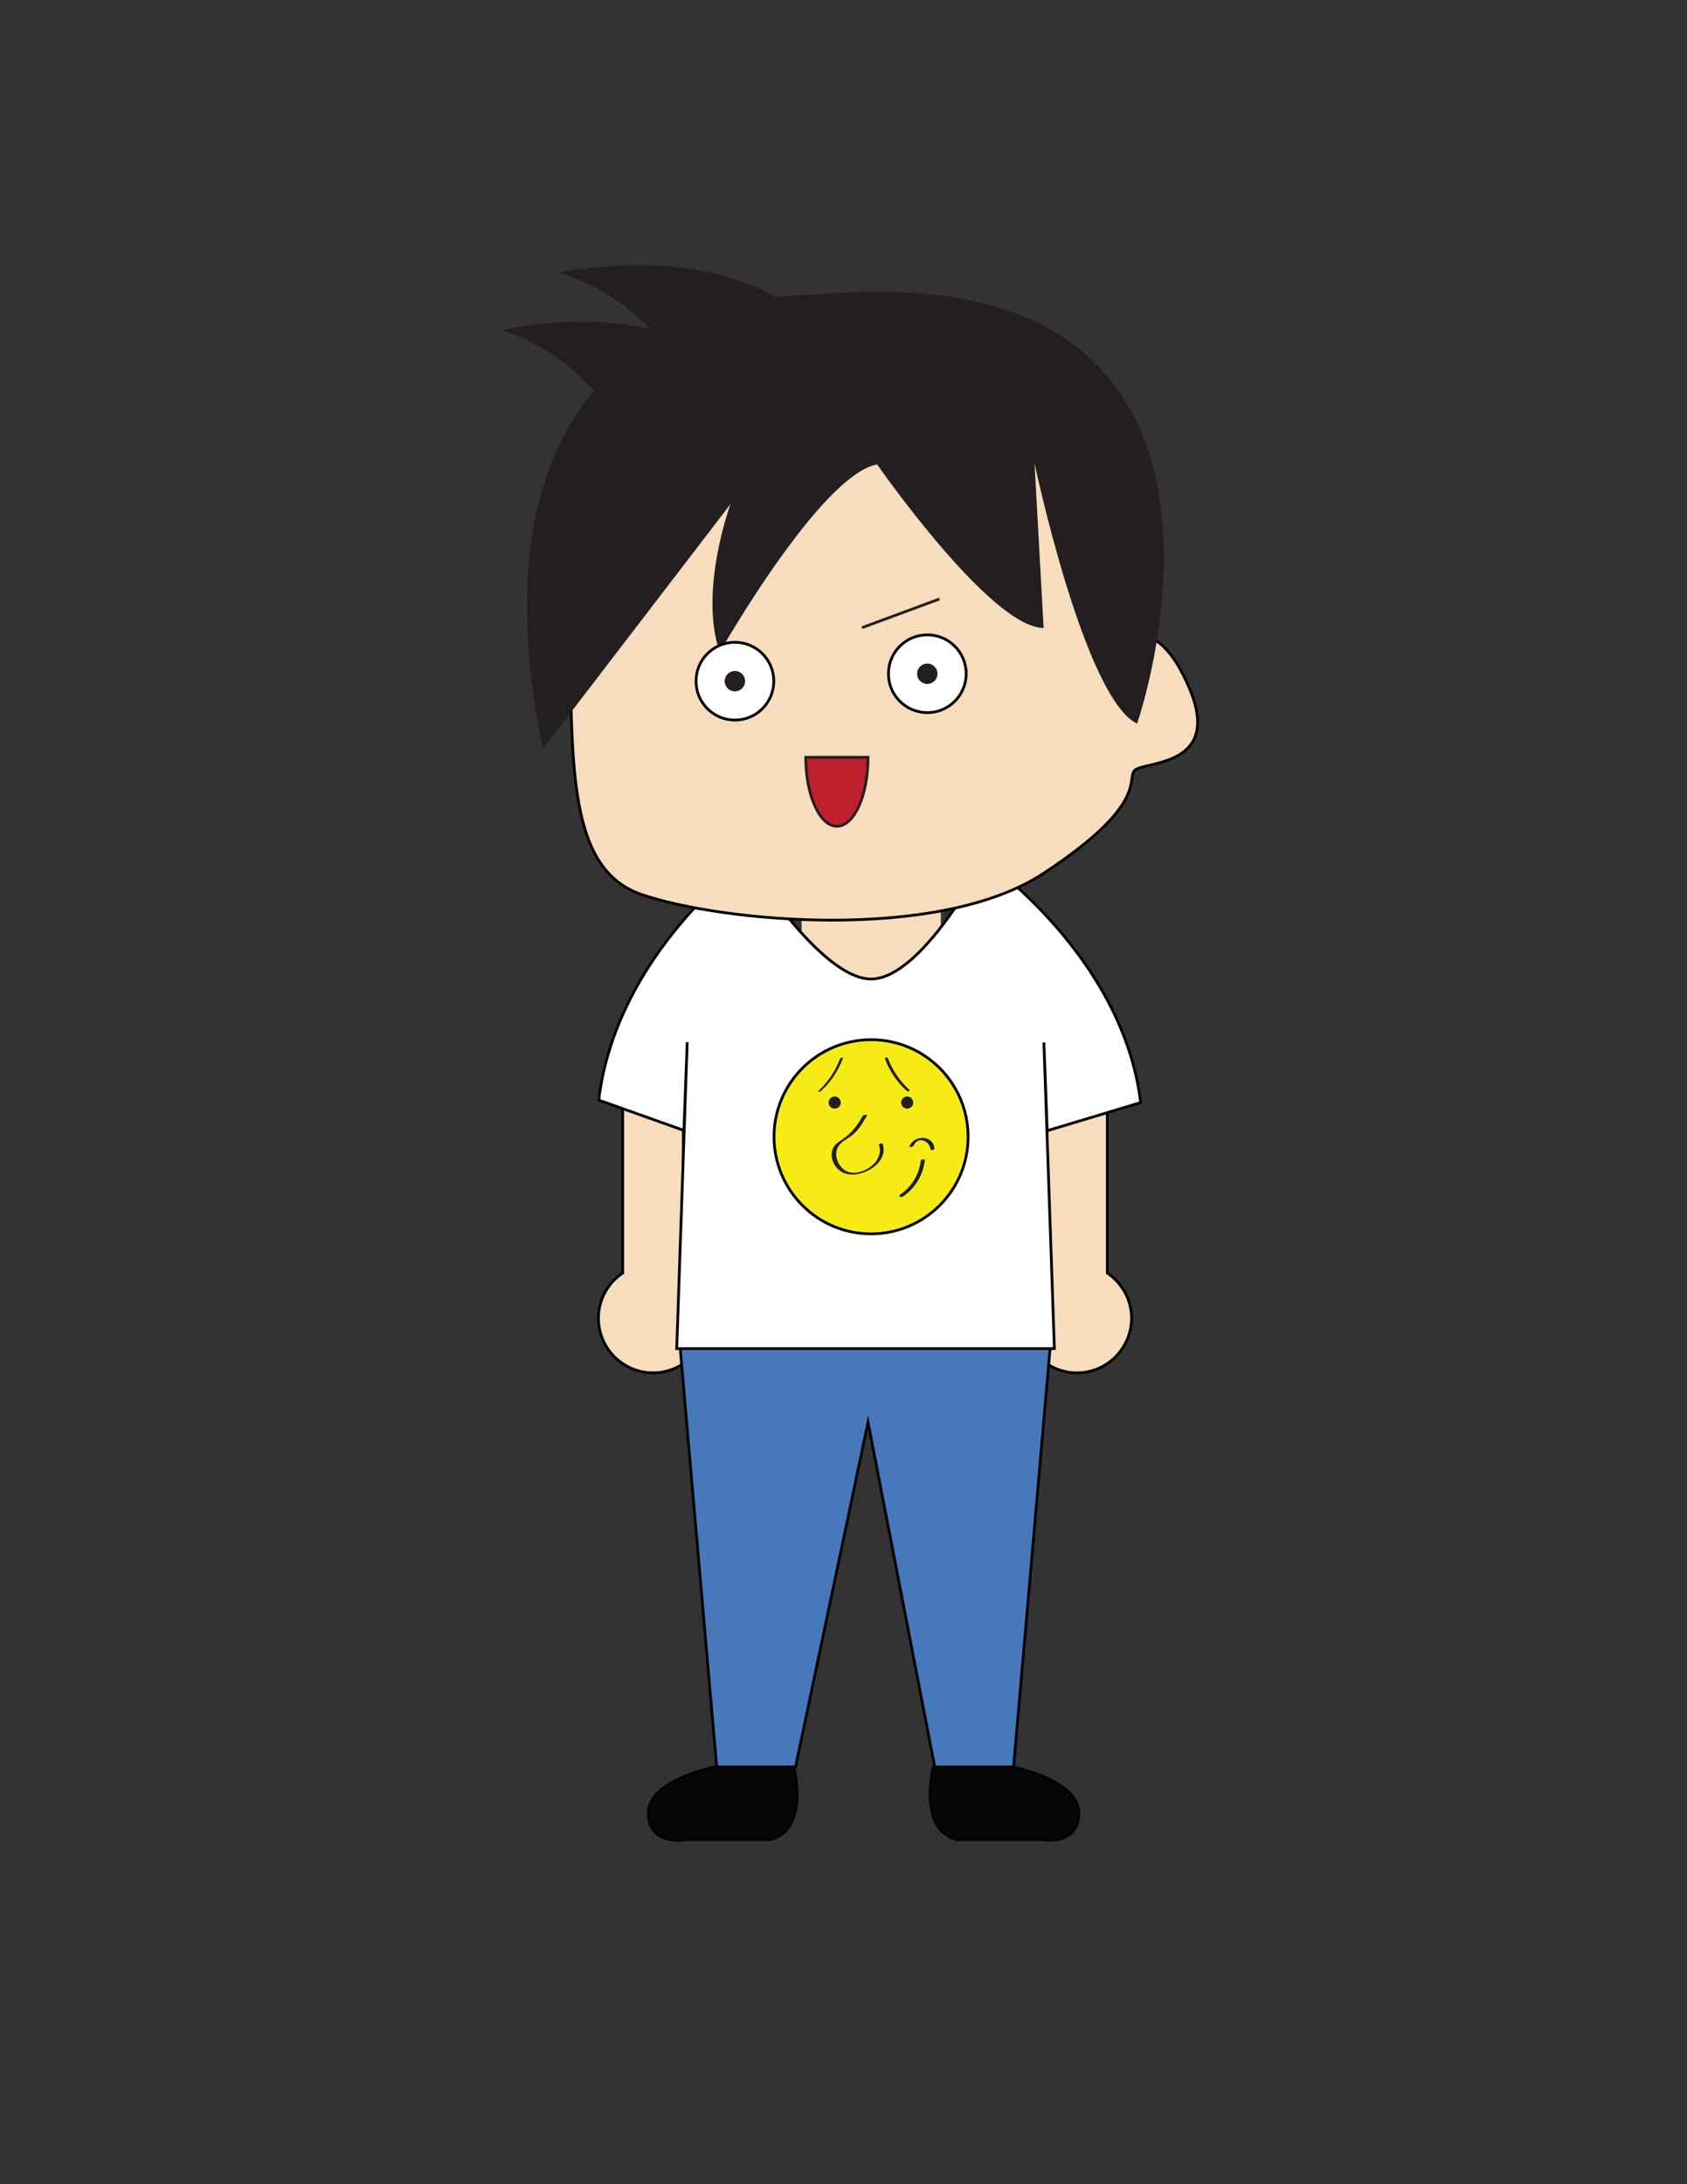 <?xml version="1.0" encoding="utf-8"?>
<!-- Generator: Adobe Illustrator 22.1.0, SVG Export Plug-In . SVG Version: 6.00 Build 0)  -->
<svg version="1.1" id="Layer_1" xmlns="http://www.w3.org/2000/svg" xmlns:xlink="http://www.w3.org/1999/xlink" x="0px" y="0px"
	 viewBox="0 0 612 792" style="enable-background:new 0 0 612 792;" xml:space="preserve">
<rect x="0" y="0" width="612" height="792" fill="#333333" stroke="none"/>
<style type="text/css">

	.st0{fill:#F7DCBD;stroke:#010101;stroke-miterlimit:10;}
	.st1{fill:#F7DCBD;}
	.st2{fill:#080505;stroke:#020202;stroke-miterlimit:10;}
	.st3{fill:#4778BC;stroke:#010101;stroke-miterlimit:10;}
	.st4{fill:#FFFFFF;stroke:#010101;stroke-miterlimit:10;}
	.st5{fill:#231F20;}
	.st6{fill:none;stroke:#231F20;stroke-miterlimit:10;}
	.st7{fill:#BE202E;stroke:#231F20;stroke-miterlimit:10;
	animation:sample 5s infinite;}
	.st8{fill:#F6EB16;stroke:#010101;stroke-miterlimit:10;}
	@keyframes sample {
	  0%   { height: 0; }
	  100% { opacity: 1; }
	}

</style>
<g>
	<path class="st0" d="M401.7,461.6v-71.4h-22v71.4c-5.3,3.5-8.8,9.6-8.8,16.4c0,10.9,8.9,19.8,19.8,19.8s19.8-8.9,19.8-19.8
		C410.5,471.2,407,465.2,401.7,461.6z"/>
	<path class="st0" d="M247.9,461.6v-71.4h-22v71.4c-5.3,3.5-8.8,9.6-8.8,16.4c0,10.9,8.9,19.8,19.8,19.8c10.9,0,19.8-8.9,19.8-19.8
		C256.7,471.2,253.2,465.2,247.9,461.6z"/>
	<rect x="290.8" y="316.6" class="st1" width="50.5" height="57.1"/>
	<g>
		<path class="st2" d="M259.4,640.7H288c0,0,5.9,22.9-8.7,26.4h-30.9c0,0-13.2,2.3-13.2-9.7C235.3,645.3,259.4,640.7,259.4,640.7z"
			/>
	</g>
	<g>
		<path class="st2" d="M367.2,640.7h-28.6c0,0-5.9,22.9,8.7,26.4h30.9c0,0,13.2,2.3,13.2-9.7C391.3,645.3,367.2,640.7,367.2,640.7z"
			/>
	</g>
	<polygon class="st3" points="314.9,515.7 339.1,640.7 367.7,640.7 380.9,489.4 380.9,467.1 246.8,467.1 246.8,489.4 260,640.7 
		288.6,640.7 	"/>
	<path class="st4" d="M413.8,399.8c-6.4-53.2-56.8-87.9-56.8-87.9S334.5,355,316,355s-45.1-43.2-45.1-43.2s-47.3,34-53.7,87.1
		l30.9,11l1.2-32l-3.8,111.1h68.2h0.6h68.2L378.7,378l1.2,32L413.8,399.8z"/>
	<path class="st0" d="M218.3,152.9c0,0-14.3,26.4-12.1,72.5c2.2,46.1-2.2,89,26.4,98.9s107.7,17.6,146.1-7.7
		c38.4-25.3,29.7-34.1,33-37.3c3.3-3.3,31.9-1.1,19.8-29.7s-25.3-18.7-30.8-12.1c0,0,24.2-107.7-64.8-113.1S227.1,139.7,218.3,152.9
		z"/>
	<path class="st5" d="M295.8,106.9c0,0-133.6-4.8-98.9,164.7l68.1-88.8c0,0-11.6,31.5-3.9,53.7c0,0,36.6-64.4,57.1-68.1
		c0,0,41.2,59.3,60.4,59.3l-3.3-59.7c0,0,18,85.1,37.2,94.4C412.6,262.3,472,90.3,295.8,106.9z"/>
	<path class="st5" d="M283.5,149.2c0,0-27-44.3-101.5-29.5c0,0,41.1,10.3,52.7,60.5L283.5,149.2z"/>
	<path class="st5" d="M304,126.3c0,0-27-41.1-101.5-27.4c0,0,41.1,9.6,52.7,56.2L304,126.3z"/>
	<path class="st4" d="M350.5,244.3c0,7.8-6.3,14.1-14.1,14.1s-14.1-6.3-14.1-14.1c0-7.8,6.3-14.1,14.1-14.1S350.5,236.5,350.5,244.3
		z"/>
	<circle class="st5" cx="336.4" cy="244.3" r="3.7"/>
	<path class="st4" d="M280.7,247c0,7.8-6.3,14.1-14.1,14.1s-14.1-6.3-14.1-14.1c0-7.8,6.3-14.1,14.1-14.1S280.7,239.2,280.7,247z"/>
	<circle class="st5" cx="266.6" cy="247" r="3.7"/>
	<line class="st6" x1="312.7" y1="227.6" x2="340.8" y2="217.2"/>
	<path class="st7" d="M314.9,274.6c0,13.8-5,25-11.3,25c-6.2,0-11.3-11.2-11.3-25H314.9z"/>
	<g>
		<circle class="st8" cx="316" cy="412.2" r="35.2"/>
		<circle class="st5" cx="302.8" cy="399.8" r="2.2"/>
		<circle class="st5" cx="329.1" cy="399.8" r="2.2"/>
		<g>
			<g>
				<path class="st5" d="M327.5,433.9c4.5-3,7.3-7.7,8-13c0.1-0.8-1.4-0.6-1.5,0.1c-0.6,5-3.3,9.4-7.5,12.2
					C325.7,433.7,326.9,434.3,327.5,433.9L327.5,433.9z"/>
			</g>
		</g>
		<g>
			<g>
				<path class="st5" d="M331.4,415.5c1.5-3.6,5.8-2,6.2,1.3c0.1,0.5,1.5,0.1,1.4-0.4c-0.6-5-7.4-4.9-9.1-0.7
					C329.7,416.1,331.2,415.9,331.4,415.5L331.4,415.5z"/>
			</g>
		</g>
		<g>
			<g>
				<path class="st5" d="M313,404.6c-1.9,3.3-3.8,6-7,8.3c-1.4,1-2.9,1.7-3.7,3.3c-1.8,3.4,0.6,7.9,4,9.2c6,2.3,16.4-3.7,13.9-10.7
					c-0.1-0.3-1.5,0.1-1.4,0.4c0.8,2,0.4,3.8-0.8,5.7c-1.8,2.8-5.9,4.8-9.2,4.4c-3.4-0.4-5.8-4.2-5.4-7.4c0.4-3.6,4.1-4.6,6.5-6.8
					c2-1.9,3.3-4.2,4.7-6.6C314.6,404.2,313.3,404.2,313,404.6L313,404.6z"/>
			</g>
		</g>
		<g>
			<g>
				<path class="st5" d="M304.8,383.8c-1.7,4.5-4.4,8.5-7.9,11.8c-0.4,0.4,0.6,0.3,0.8,0.1c3.7-3.3,6.4-7.4,8.1-12
					C305.9,383.4,304.9,383.5,304.8,383.8L304.8,383.8z"/>
			</g>
		</g>
		<g>
			<g>
				<path class="st5" d="M321,383.8c1.7,4.6,4.4,8.6,8.1,11.9c0.2,0.2,1.1-0.2,0.9-0.4c-3.6-3.3-6.3-7.3-8-11.8
					C321.8,383.3,320.9,383.6,321,383.8L321,383.8z"/>
			</g>
		</g>
	</g>
</g>
</svg>
